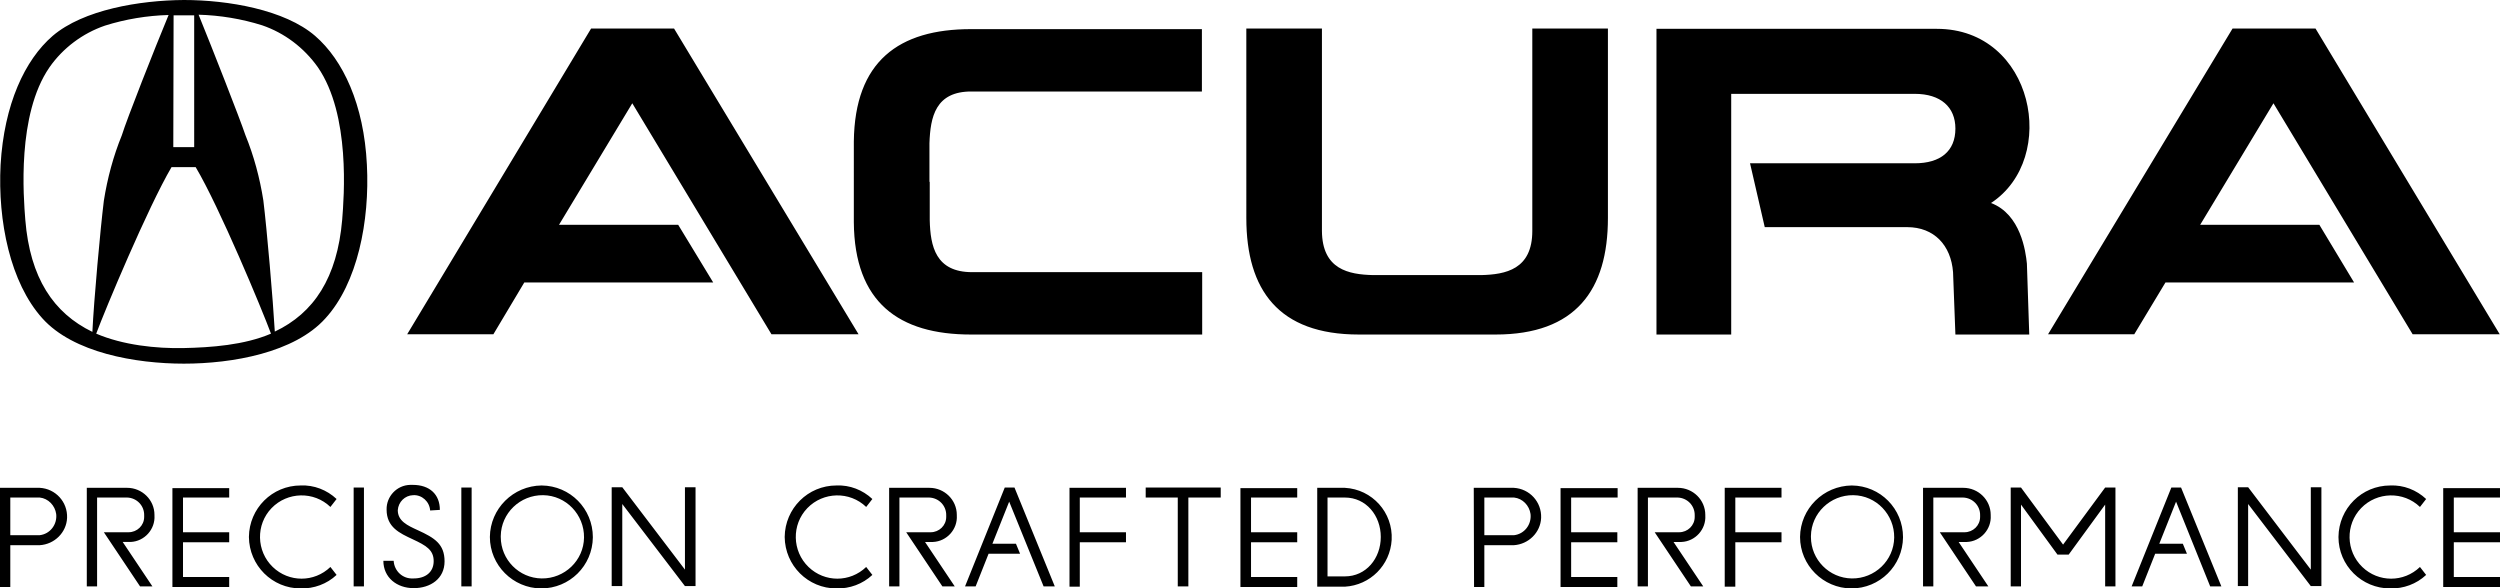 <svg xmlns="http://www.w3.org/2000/svg" id="acura-slogan" viewBox="0 0 849.7 200" width="100%" height="100%"><path d="M124.7 56c-1-20.5-8.1-35.6-17.6-43.8C96.8 3.3 77.5 0 62.5 0c-15 .1-34.2 3.3-44.6 12.2C8.4 20.4 1.4 35.5.2 56c-1 19.2 3.3 40.1 14.2 52.2 10.5 11.7 31.7 15.4 48.1 15.4 16.4 0 37.6-3.7 48.1-15.4 10.9-11.9 15.1-33.1 14.1-52.2zM59 5.2h7V50h-7.1L59 5.2zM8.6 74.7C8 67.1 5.7 39 16.8 22.9c4.6-6.6 11.3-11.6 18.9-14.2 7-2.2 14.3-3.4 21.6-3.6C52.6 16.4 43.1 40.5 41.4 46c-2.9 7.1-4.9 14.6-6.1 22.2-1.2 9.7-3.4 34-3.9 44.6-13.2-6.4-21.2-18.3-22.8-38.1zm83.5 38.7c-9.1 3.9-20.4 4.7-29.7 4.9-9.3.2-20.6-1-29.7-4.9 3-8.1 17.6-43 25.6-56.6h8.2c8.1 13.6 22.6 48.5 25.6 56.6zm24.2-38.7c-1.7 19.7-9.6 31.7-22.9 38-.6-10.6-2.7-34.9-3.9-44.6-1.2-7.6-3.2-15.1-6.1-22.2C81.6 40.5 72.1 16.3 67.5 5c7.3.2 14.6 1.4 21.6 3.6 7.6 2.6 14.2 7.6 18.9 14.2 11.2 16.2 8.9 44.3 8.3 51.9zm84.6-65h28.2l62.7 103.9h-29.6l-47.3-78.5L190 76.4h40.5L242.4 96h-64.2l-10.5 17.6h-29.3L200.9 9.7zm387.5 104H563V9.8h95.3c33 0 41.6 44 18.4 59.2 10.1 3.8 11.8 16.5 12.2 20.6l.8 24.1h-25.1l-.8-21.2c-.7-9.1-6.4-15.3-15.6-15.3h-48.4l-5-21.7h56c8.7 0 13.8-4.1 13.8-11.8 0-7.3-5-11.8-13.8-11.8h-62.4v81.8m-103.4 0h-23.2c-27.2 0-38.2-15.1-38.2-39.6V9.7h25.7v68.8c.1 13.1 9.1 14.8 17.4 15h36.7c8.3-.2 17.4-1.9 17.4-15V9.7h25.7v64.4c0 24.5-11 39.6-38.2 39.6H485M316 61.9v12.9c.2 8.9 2 17.7 14.4 17.7h78.2v21.2H330c-24.5 0-39.6-10.9-39.8-38.2V48.1c.3-27.3 15.3-38.2 39.8-38.2h78.5v21.2h-78.2c-12.4-.1-14.1 8.7-14.4 17.6v13m442.9-52H787l62.6 103.9H820l-47.3-78.5-24.9 41.3h40.5L800.1 96H736l-10.6 17.6h-29.3L758.8 9.7zM0 165.8h13.5c5.4.3 9.5 4.8 9.3 10.2-.2 5-4.3 9-9.3 9.3h-10v14.2H0v-33.7zm3.5 3.3v12.8h10c3.5-.4 6-3.6 5.6-7.2-.4-2.9-2.7-5.3-5.6-5.6h-10zm40.2 11.8c2.9 0 5.3-2.3 5.3-5.2v-.5c.1-3.3-2.5-6-5.8-6.1H33v30.2h-3.5v-33.5h13.7c5.1 0 9.3 4.1 9.3 9.2v.2c.3 4.7-3.4 8.8-8.1 9h-2.7l10.1 15.1h-4.2l-12.3-18.4h8.4zm34.2-15.2v3.4H62.2v11.8h15.7v3.4H62.2v11.8h15.7v3.4H58.6v-33.6h19.3zm6.7 16.8c.1-9.7 7.9-17.5 17.6-17.5 4.5-.2 8.9 1.5 12.2 4.6l-2.1 2.7c-5.6-5.4-14.6-5.2-20 .4-5.4 5.6-5.2 14.6.4 20 5.5 5.3 14.1 5.3 19.6 0l2.1 2.7c-3.3 3.1-7.7 4.7-12.2 4.6-9.7 0-17.5-7.8-17.6-17.5m35.6-16.8h3.5v33.6h-3.5v-33.6zm26 7.8c-.2-3-2.8-5.4-5.8-5.2-2.8.1-5 2.3-5.2 5.1 0 3.7 3.3 5.2 6.8 6.8 5.7 2.6 9.1 4.7 9.1 10.6s-4.8 9.1-10.5 9.1-10.3-3.6-10.3-9.3h3.5c.2 3.5 3.1 6.2 6.6 6h.2c4 0 6.8-2.1 6.8-5.9s-2.6-5.3-7.1-7.4c-4.5-2.1-8.9-4.1-8.9-10.1-.1-4.5 3.5-8.3 8-8.4h.9c5.7 0 9.2 3.2 9.2 8.5l-3.3.2zm10.6-7.8h3.5v33.6h-3.5v-33.6zm27.3-.7c9.7.1 17.4 7.9 17.4 17.6-.1 9.7-7.9 17.4-17.6 17.4-9.6-.1-17.4-7.9-17.4-17.5.1-9.6 7.9-17.4 17.6-17.5m0 31.6c7.8.1 14.3-6.1 14.4-13.9.1-7.8-6.1-14.3-13.9-14.4-7.8-.1-14.3 6.1-14.4 13.9v.3c0 7.7 6.2 14 13.9 14.1m27.4-25.3v27.9h-3.6v-33.6h3.6l21.3 28v-28h3.6v33.6h-3.6l-21.3-27.9zm55.2 11.2c.1-9.7 7.9-17.5 17.6-17.5 4.5-.2 8.9 1.5 12.2 4.6l-2.1 2.7c-5.6-5.4-14.6-5.2-20 .4-5.4 5.6-5.2 14.6.4 20 5.5 5.3 14.1 5.3 19.6 0l2.1 2.7c-3.3 3.1-7.7 4.7-12.2 4.6-9.7 0-17.5-7.8-17.6-17.5m49.6-1.6c2.9 0 5.3-2.3 5.3-5.2v-.5c.1-3.3-2.5-6-5.8-6.1h-10.1v30.2h-3.5v-33.5h13.7c5.1 0 9.3 4.1 9.3 9.2v.2c.3 4.7-3.4 8.8-8.1 9h-2.7l10.1 15.1h-4.2L308 180.9h8.3zm38.4 18.4L343 170.5l-5.7 14.3h8l1.4 3.4H336l-4.4 11.1H328l13.5-33.6h3.3l13.7 33.6h-3.8zm28-33.6v3.4H367v11.8h15.7v3.4H367v15.1h-3.5v-33.6h19.2zm32.2 0v3.4h-11v30.2h-3.6v-30.2h-10.9v-3.4h25.5zm26 0v3.4h-15.7v11.8h15.7v3.4h-15.7v11.8h15.7v3.4h-19.3v-33.6h19.3zm16.2.1c9.3.5 16.4 8.4 15.9 17.7-.5 8.6-7.3 15.4-15.9 15.9h-9.4v-33.6h9.4zm0 30.1c7.2 0 12.2-6.1 12.2-13.4 0-7.3-5-13.4-12.2-13.4h-5.9v26.8h5.9zm43.8-30.1h13.6c5.4.3 9.5 4.8 9.3 10.2-.2 5-4.3 9-9.3 9.3h-10v14.2H501l-.1-33.7zm3.6 3.3v12.8h10.1c3.5-.4 6-3.6 5.6-7.2-.4-2.9-2.7-5.3-5.6-5.6h-10.1zm45.3-3.4v3.4H534v11.8h15.7v3.4H534v11.8h15.7v3.4h-19.3v-33.6h19.4zm20.9 15.2c2.9 0 5.3-2.3 5.3-5.2v-.5c.1-3.3-2.5-6-5.8-6.1h-10.1v30.2h-3.5v-33.5h13.7c5.1 0 9.3 4.1 9.3 9.2v.2c.3 4.7-3.4 8.8-8.1 9h-2.7l10.1 15.1h-4.2l-12.3-18.4h8.3zm34.8-15.2v3.4h-15.7v11.8h15.7v3.4h-15.7v15.1h-3.6v-33.6h19.3zm23.9-.7c9.7.1 17.4 7.9 17.4 17.6-.1 9.7-7.9 17.4-17.6 17.4-9.6-.1-17.4-7.9-17.4-17.5.1-9.6 7.9-17.4 17.6-17.5m0 31.6c7.8.1 14.3-6.1 14.4-13.9.1-7.8-6.1-14.3-13.9-14.4-7.8-.1-14.3 6.1-14.4 13.9v.3c0 7.7 6.2 14 13.9 14.1m38.3-15.7c2.9 0 5.3-2.3 5.3-5.2v-.5c.1-3.3-2.5-6-5.8-6.1h-10.1v30.2h-3.5v-33.5h13.7c5.1 0 9.3 4.1 9.3 9.2v.2c.3 4.7-3.4 8.8-8.1 9h-2.8l10.1 15.1h-4.2l-12.3-18.4h8.4zm33.5 4.2l14.3-19.4h3.5v33.6h-3.5v-27.8l-12.4 17h-3.8l-12.4-17v27.8h-3.5v-33.6h3.5l14.3 19.4zm50 14.2l-11.6-28.8-5.7 14.3h8l1.4 3.4h-10.8l-4.4 11.1h-3.6l13.5-33.6h3.3l13.7 33.6h-3.8zm12.9-28v27.9h-3.5v-33.6h3.5l21.3 28v-28h3.6v33.6h-3.6l-21.3-27.9zm30.7 11.2c.1-9.7 7.9-17.5 17.6-17.5 4.5-.2 8.9 1.5 12.2 4.6l-2.1 2.7c-5.6-5.4-14.6-5.2-20 .4-5.4 5.6-5.2 14.6.4 20 5.5 5.3 14.1 5.3 19.6 0l2.1 2.7c-3.3 3.1-7.7 4.7-12.2 4.6-9.7 0-17.6-7.8-17.6-17.5m54.9-16.8v3.4H834v11.8h15.7v3.4H834v11.8h15.7v3.4h-19.3v-33.6h19.3z"></path></svg>